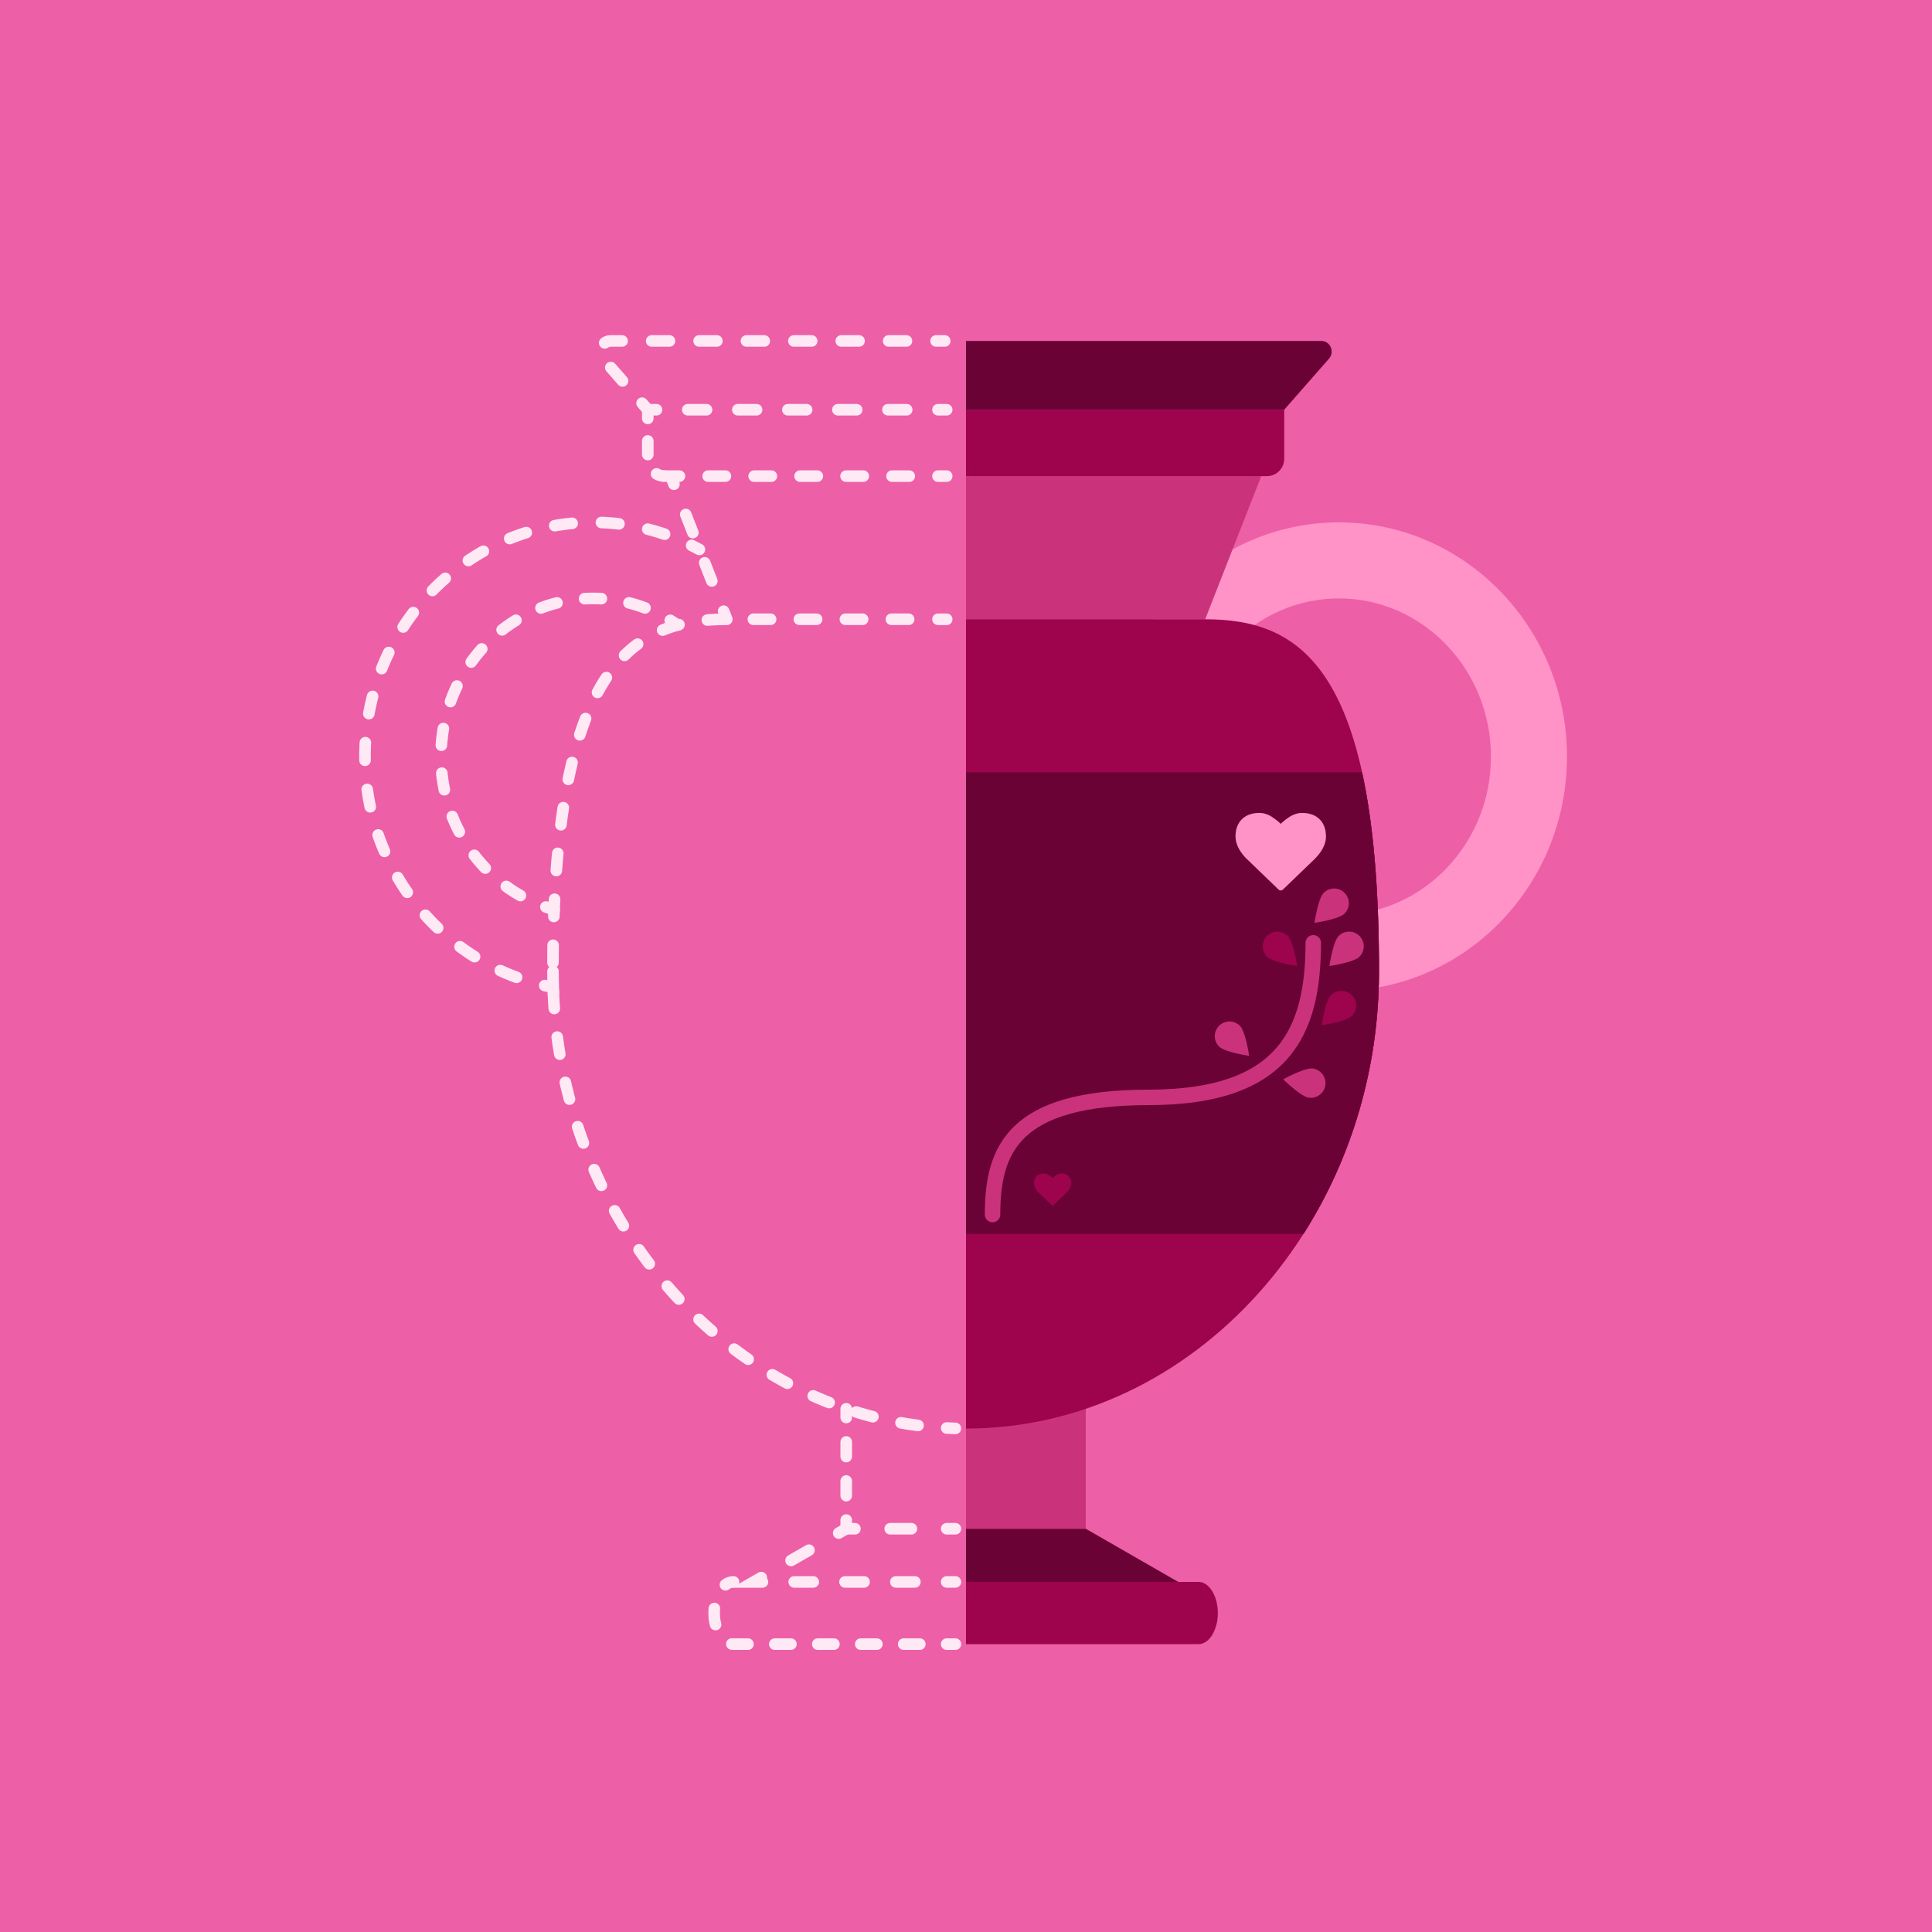 <svg xmlns="http://www.w3.org/2000/svg" id="Layer_1" data-name="Layer 1" viewBox="0 0 1000 1000"><defs><style>.cls-1{fill:#ed5fa6}.cls-2{fill:#ff92c6}.cls-3{fill:#ca337c}.cls-4{fill:#6b0235}.cls-5{fill:#9e034e}.cls-10,.cls-11,.cls-12,.cls-13,.cls-14,.cls-15,.cls-16,.cls-17,.cls-18,.cls-19,.cls-20,.cls-6,.cls-7,.cls-8,.cls-9{fill:none;stroke-linecap:round;stroke-miterlimit:10}.cls-10,.cls-11,.cls-12,.cls-13,.cls-14,.cls-15,.cls-16,.cls-17,.cls-18,.cls-19,.cls-6,.cls-7,.cls-8,.cls-9{stroke:#ffe9f4;stroke-width:6px}.cls-7{stroke-dasharray:8.69 14.48}.cls-8{stroke-dasharray:9.1 15.17}.cls-9{stroke-dasharray:8.93 14.89}.cls-10{stroke-dasharray:8.92 14.87}.cls-11{stroke-dasharray:10.08 16.8}.cls-12{stroke-dasharray:9.71 16.19}.cls-13{stroke-dasharray:7.01 11.68}.cls-14{stroke-dasharray:9.2 15.33}.cls-15{stroke-dasharray:10.96 18.27}.cls-16{stroke-dasharray:7.58 12.64}.cls-17{stroke-dasharray:10.67 17.78}.cls-18{stroke-dasharray:9.86 16.44}.cls-19{stroke-dasharray:8.34 13.9}.cls-20{stroke:#ca337c;stroke-width:8px}</style></defs><title>Artboard 1 copy 2</title><rect width="1000" height="1000" class="cls-1"/><path d="M693,512.87c-65.11,0-118.08-54.39-118.08-121.25s53-121.25,118.08-121.25,118.08,54.39,118.08,121.25S758.14,512.87,693,512.87Zm0-203.12c-43.4,0-78.71,36.73-78.71,81.88s35.31,81.88,78.71,81.88,78.71-36.73,78.71-81.87S736.43,309.74,693,309.74Z" class="cls-2"/><rect width="61.99" height="63.28" x="500" y="728" class="cls-3"/><polygon points="609.86 818.8 500 818.8 500 791.28 561.99 791.28 609.86 818.8" class="cls-4"/><polygon points="652.82 246.45 623.8 320.54 500 320.54 500 246.45 652.82 246.45" class="cls-3"/><path d="M664.71,212.08V237.3a9,9,0,0,1-8.87,9.15H500V212.08Z" class="cls-5"/><path d="M687.88,185.66,664.7,212.07H500V176.48H683.93C688.55,176.48,691,182.13,687.88,185.66Z" class="cls-4"/><path d="M630.33,834.9a21.89,21.89,0,0,1-2.93,11.39c-1.81,2.91-4.3,4.71-7.06,4.71H500V818.8H620.34C625.85,818.8,630.33,826,630.33,834.9Z" class="cls-5"/><path d="M286.85,470.78q-2.18-.6-4.3-1.32" class="cls-6"/><path d="M269.36,463.53c-24.47-13.9-41.1-40.92-41.1-71.91,0-45.15,35.31-81.88,78.71-81.88a75.76,75.76,0,0,1,33.6,7.84" class="cls-7"/><path d="M346.92,321.08q1.92,1.18,3.76,2.47" class="cls-6"/><path d="M362,284.39q-2-1.07-4-2.07" class="cls-6"/><path d="M344,276.49A114.78,114.78,0,0,0,307,270.37c-65.11,0-118.08,54.39-118.08,121.25,0,55.34,36.29,102.13,85.71,116.62" class="cls-8"/><path d="M281.95,510.13q2.19.49,4.41.89-.13-4.09-.13-8.2" class="cls-6"/><path d="M494.5,739.33q-2.25-.06-4.5-.18" class="cls-6"/><path d="M475.18,737.81c-106.39-13.77-189-114.86-189-235,0-157.07,40.27-182.28,90-182.28H478" class="cls-9"/><line x1="485.5" x2="490" y1="320.54" y2="320.54" class="cls-6"/><path d="M713.77,502.82c0,129.33-95.68,236.59-213.77,236.59V320.54H623.8C673.5,320.54,713.77,345.75,713.77,502.82Z" class="cls-5"/><path d="M713.77,502.82c0,50.28-14.46,97.23-39.09,135.83H500V399.77H705C710.63,425.38,713.77,459,713.77,502.82Z" class="cls-5"/><line x1="490" x2="485.5" y1="246.45" y2="246.45" class="cls-6"/><line x1="470.63" x2="359.11" y1="246.45" y2="246.45" class="cls-10"/><polyline points="351.68 246.45 347.18 246.45 348.82 250.64" class="cls-6"/><line x1="354.95" x2="371.5" y1="266.29" y2="308.53" class="cls-11"/><line x1="374.56" x2="376.2" y1="316.35" y2="320.54" class="cls-6"/><line x1="490" x2="485.5" y1="212.08" y2="212.08" class="cls-6"/><line x1="469.31" x2="347.88" y1="212.08" y2="212.08" class="cls-12"/><polyline points="339.79 212.08 335.29 212.08 335.29 216.58" class="cls-6"/><path d="M335.29,228.26v9A9.37,9.37,0,0,0,336,241" class="cls-13"/><path d="M339.85,245.3a8.61,8.61,0,0,0,4.3,1.15" class="cls-6"/><line x1="489" x2="484.5" y1="176.48" y2="176.48" class="cls-6"/><path d="M469.17,176.48H316.07c-4.62,0-7,5.65-3.94,9.18l15.15,17.26" class="cls-14"/><line x1="332.33" x2="335.3" y1="208.69" y2="212.07" class="cls-6"/><line x1="494.5" x2="490" y1="791.28" y2="791.28" class="cls-6"/><line x1="471.74" x2="451.64" y1="791.28" y2="791.28" class="cls-15"/><polyline points="442.51 791.28 438.01 791.28 438.01 786.78" class="cls-6"/><line x1="438.01" x2="438.01" y1="774.14" y2="740.02" class="cls-16"/><line x1="438.01" x2="438.01" y1="733.7" y2="729.2" class="cls-6"/><line x1="438.01" x2="434.11" y1="791.28" y2="793.52" class="cls-6"/><line x1="418.7" x2="401.75" y1="802.38" y2="812.13" class="cls-17"/><polyline points="394.04 816.56 390.14 818.8 394.64 818.8" class="cls-6"/><line x1="411.08" x2="481.78" y1="818.8" y2="818.8" class="cls-18"/><line x1="490" x2="494.5" y1="818.8" y2="818.8" class="cls-6"/><line x1="494.5" x2="490" y1="851" y2="851" class="cls-6"/><path d="M476.1,851H379.66c-2.76,0-5.25-1.8-7.06-4.71a21.89,21.89,0,0,1-2.93-11.39,23.42,23.42,0,0,1,1.74-9.09" class="cls-19"/><path d="M375.49,820.27a7,7,0,0,1,4.17-1.47" class="cls-6"/><path d="M713.77,502.82c0,50.28-14.46,97.23-39.09,135.83H500V399.77H705C710.63,425.38,713.77,459,713.77,502.82Z" class="cls-4"/><path d="M513.74,628.65c0-33.65,10.79-60.65,80.89-60.65s85.11-34,85.11-80" class="cls-20"/><path d="M631,541.69a7.6,7.6,0,0,1,10.75-10.75c3,3,4.8,15.55,4.8,15.55S633.92,544.66,631,541.69Z" class="cls-3"/><path d="M677.43,568.15a7.6,7.6,0,0,0,2.07-15.07c-4.16-.57-15.29,5.58-15.29,5.58S673.27,567.58,677.43,568.15Z" class="cls-3"/><path d="M699.69,525.85a7.6,7.6,0,0,0-10.75-10.75c-3,3-4.8,15.55-4.8,15.55S696.72,528.82,699.69,525.85Z" class="cls-5"/><path d="M666.57,484.45a7.6,7.6,0,0,0-10.75,10.75c3,3,15.55,4.8,15.55,4.8S669.54,487.42,666.57,484.45Z" class="cls-5"/><path d="M692.9,484.45a7.6,7.6,0,0,1,10.75,10.75c-3,3-15.55,4.8-15.55,4.8S689.93,487.42,692.9,484.45Z" class="cls-3"/><path d="M685.17,462.12a7.6,7.6,0,0,1,10.75,10.75c-3,3-15.55,4.8-15.55,4.8S682.21,465.09,685.17,462.12Z" class="cls-3"/><path d="M662.9,460.89a1.57,1.57,0,0,1-1.15-.47l-16.29-15.71a9,9,0,0,1-.72-.68q-.46-.47-1.45-1.71a22.84,22.84,0,0,1-1.77-2.54,15.76,15.76,0,0,1-1.4-3.16,11.48,11.48,0,0,1-.61-3.6q0-5.74,3.32-9t9.16-3.24a10.44,10.44,0,0,1,3.3.56,13.39,13.39,0,0,1,3.13,1.52q1.45,1,2.49,1.79a24.08,24.08,0,0,1,2,1.78,24.08,24.08,0,0,1,2-1.78q1-.83,2.49-1.79a13.39,13.39,0,0,1,3.13-1.52,10.44,10.44,0,0,1,3.3-.56q5.85,0,9.16,3.24t3.32,9q0,5.77-6,11.75l-16.26,15.66A1.57,1.57,0,0,1,662.9,460.89Z" class="cls-2"/><path d="M544.86,624a.65.65,0,0,1-.47-.19l-6.73-6.49a3.7,3.7,0,0,1-.3-.28q-.19-.19-.6-.71a9.44,9.44,0,0,1-.73-1.05,6.51,6.51,0,0,1-.58-1.31,4.74,4.74,0,0,1-.25-1.49,4.94,4.94,0,0,1,1.37-3.71,5.19,5.19,0,0,1,3.79-1.34,4.31,4.31,0,0,1,1.36.23,5.53,5.53,0,0,1,1.29.63q.6.39,1,.74a10,10,0,0,1,.82.73,10,10,0,0,1,.82-.73q.43-.34,1-.74a5.53,5.53,0,0,1,1.29-.63,4.31,4.31,0,0,1,1.36-.23,5.19,5.19,0,0,1,3.79,1.34,4.94,4.94,0,0,1,1.37,3.71q0,2.38-2.47,4.85l-6.72,6.47A.65.65,0,0,1,544.86,624Z" class="cls-5"/></svg>